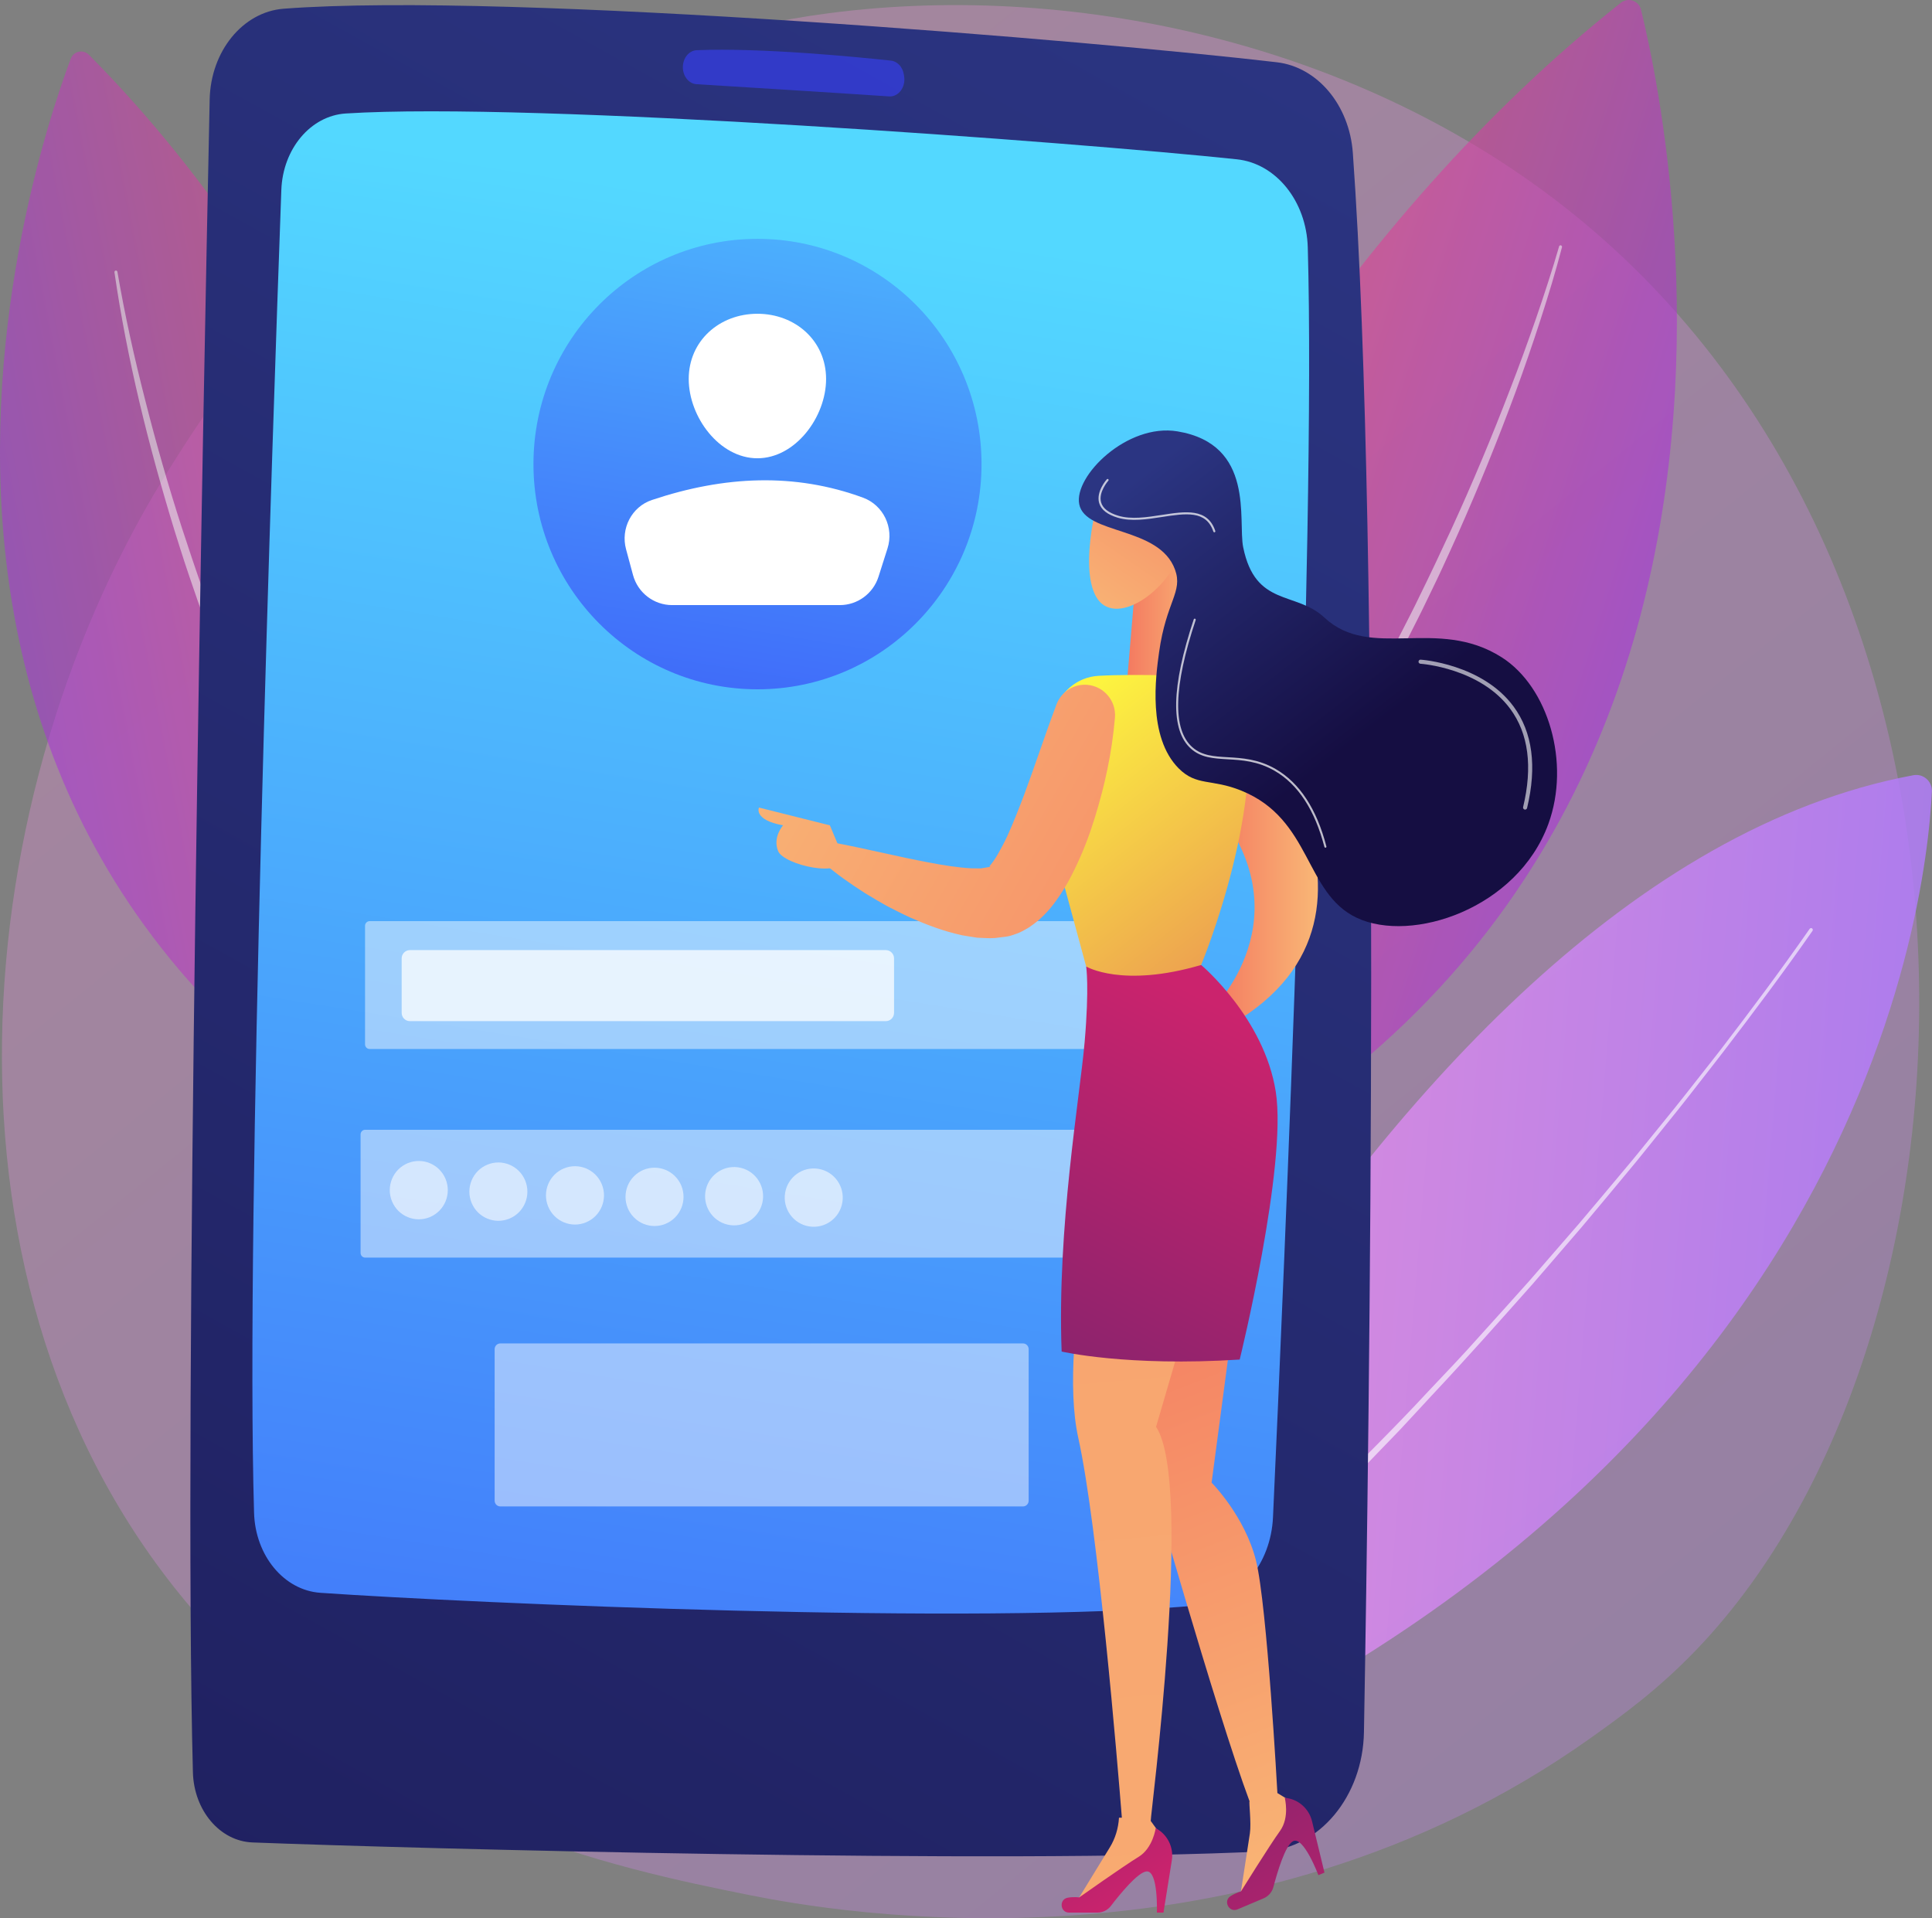 <svg width="141" height="140" viewBox="0 0 141 140" fill="none" xmlns="http://www.w3.org/2000/svg">
<rect x="0" y="0" width="141" height="140" fill="#808080" stroke="none"/>
<path opacity="0.3" d="M123.848 120.36C120.975 123.365 118.256 125.302 116.108 126.833C90.859 144.826 60.982 139.581 54.633 138.3C45.257 136.409 27.132 132.753 14.028 117.448C-5.796 94.293 -2.71 57.812 12.668 33.731C15.481 29.327 30.338 4.878 60.536 0.958C78.812 -1.415 100.116 3.371 115.543 16.208C147.927 43.155 145.622 97.593 123.848 120.36Z" fill="url(#paint0_linear)"/>
<path opacity="0.81" d="M71.107 134.256C71.107 134.256 98.678 64.229 139.638 56.579C140.365 56.443 141.027 57.027 140.991 57.77C140.577 66.408 135.33 112.123 71.107 134.256Z" fill="url(#paint1_linear)"/>
<path opacity="0.62" d="M132.279 67.937C130.187 70.939 127.996 73.86 125.774 76.76C125.219 77.485 124.653 78.201 124.092 78.922C123.527 79.64 122.975 80.367 122.4 81.077L120.683 83.211C120.108 83.92 119.544 84.639 118.956 85.337C117.785 86.739 116.626 88.15 115.447 89.544L111.871 93.694C109.446 96.423 107.022 99.155 104.521 101.817L102.661 103.827C102.048 104.503 101.398 105.145 100.769 105.806L96.971 109.754L93.076 113.606C92.425 114.246 91.78 114.894 91.117 115.521L89.108 117.382C87.765 118.62 86.436 119.874 85.072 121.086L80.922 124.661L79.88 125.549C79.529 125.842 79.189 126.146 78.831 126.429L76.687 128.133C75.975 128.703 75.252 129.26 74.535 129.824C73.817 130.388 73.099 130.949 72.376 131.505C72.32 131.548 72.241 131.537 72.199 131.482C72.158 131.428 72.166 131.352 72.216 131.309L72.22 131.306C72.91 130.709 73.605 130.12 74.301 129.531C74.997 128.943 75.688 128.348 76.388 127.766L78.485 126.014C79.176 125.421 79.846 124.802 80.532 124.203L84.637 120.596L88.658 116.893L90.67 115.044C91.006 114.736 91.326 114.412 91.656 114.097L92.642 113.151L96.587 109.365C99.153 106.775 101.761 104.225 104.238 101.547C105.49 100.221 106.756 98.907 107.964 97.541C109.183 96.184 110.413 94.837 111.623 93.472L115.211 89.339C116.395 87.951 117.558 86.546 118.733 85.149C119.324 84.455 119.89 83.738 120.467 83.032L122.191 80.906C122.768 80.199 123.323 79.475 123.889 78.76C124.452 78.042 125.021 77.329 125.579 76.606C127.799 73.71 129.987 70.785 132.071 67.792L132.073 67.79C132.113 67.733 132.192 67.719 132.248 67.759C132.305 67.801 132.319 67.88 132.279 67.937Z" fill="white"/>
<g opacity="0.79">
<path opacity="0.79" d="M64.426 94.095C64.426 94.095 77.829 32.257 118.291 0.202C118.819 -0.217 119.6 0.048 119.761 0.703C122.306 11.058 135.558 77.104 64.426 94.095Z" fill="url(#paint2_linear)"/>
<path opacity="0.62" d="M113.996 18.041C113.531 19.835 112.99 21.602 112.42 23.361C111.849 25.12 111.248 26.869 110.61 28.605C109.33 32.074 107.937 35.501 106.435 38.881C106.062 39.727 105.669 40.564 105.287 41.406C104.903 42.247 104.488 43.074 104.09 43.908C103.695 44.744 103.268 45.564 102.853 46.39L102.226 47.627L101.577 48.852C99.847 52.12 98.025 55.341 96.061 58.474C94.092 61.603 92.044 64.686 89.836 67.65C89.563 68.023 89.294 68.4 89.017 68.769L88.17 69.866L87.322 70.963C87.038 71.327 86.763 71.698 86.465 72.052L84.706 74.194L84.264 74.728L83.806 75.248L82.891 76.288C78.035 81.859 72.6 86.916 66.722 91.368C66.673 91.405 66.605 91.395 66.568 91.346C66.532 91.299 66.541 91.232 66.586 91.194L66.588 91.192L68.722 89.443L69.791 88.571L70.825 87.657L72.891 85.83L74.888 83.927C75.218 83.608 75.559 83.298 75.885 82.974L76.852 81.99C77.493 81.332 78.148 80.687 78.779 80.017C80.018 78.658 81.286 77.326 82.466 75.913L83.365 74.868L83.814 74.345L84.249 73.808L85.988 71.667C86.283 71.315 86.556 70.944 86.838 70.58L87.677 69.485L88.516 68.39C88.791 68.022 89.057 67.646 89.328 67.274C91.515 64.315 93.542 61.238 95.492 58.116C97.451 54.999 99.283 51.801 101.017 48.551L101.669 47.333L102.298 46.103C102.715 45.282 103.144 44.466 103.54 43.635C104.355 41.982 105.141 40.316 105.914 38.643C107.45 35.292 108.877 31.891 110.195 28.447C110.863 26.728 111.494 24.995 112.097 23.252C112.399 22.381 112.69 21.505 112.972 20.628C113.258 19.752 113.531 18.869 113.784 17.985L113.784 17.983C113.801 17.924 113.862 17.89 113.92 17.907C113.977 17.924 114.011 17.984 113.996 18.041Z" fill="white"/>
</g>
<g opacity="0.76">
<path opacity="0.76" d="M43.399 90.776C43.399 90.776 38.172 35.92 6.488 3.999C6.075 3.583 5.372 3.731 5.166 4.28C1.899 12.968 -16.351 68.69 43.399 90.776Z" fill="url(#paint3_linear)"/>
<path opacity="0.62" d="M8.57 19.841C9.111 23.004 9.81 26.145 10.61 29.254C11.397 32.368 12.284 35.456 13.269 38.51C13.768 40.036 14.276 41.558 14.81 43.071C15.068 43.831 15.355 44.58 15.63 45.333L16.048 46.462L16.486 47.582C17.651 50.571 18.907 53.525 20.28 56.422C21.643 59.323 23.078 62.193 24.663 64.978C24.859 65.328 25.05 65.681 25.25 66.028L25.863 67.062L26.475 68.096C26.681 68.439 26.878 68.788 27.097 69.124L28.38 71.156L28.699 71.665L29.034 72.163L29.703 73.162C30.576 74.506 31.534 75.789 32.464 77.094C32.94 77.738 33.439 78.364 33.925 79.001L34.659 79.952C34.907 80.267 35.169 80.569 35.421 80.88L36.95 82.735L38.545 84.531L39.343 85.429L40.176 86.295L41.838 88.033L41.84 88.035C41.882 88.079 41.88 88.149 41.837 88.191C41.794 88.232 41.727 88.232 41.685 88.192C37.052 83.739 32.867 78.804 29.237 73.483L28.552 72.489L28.209 71.991L27.881 71.484L26.579 69.449C26.358 69.112 26.157 68.763 25.949 68.418L25.329 67.381L24.709 66.344C24.507 65.996 24.314 65.643 24.115 65.292C22.51 62.498 21.056 59.62 19.673 56.71C18.298 53.795 17.055 50.82 15.896 47.813L15.461 46.686L15.046 45.551C14.773 44.794 14.488 44.04 14.233 43.276C13.974 42.512 13.701 41.755 13.456 40.987C13.213 40.219 12.96 39.454 12.725 38.684C10.841 32.523 9.276 26.255 8.352 19.871C8.344 19.811 8.385 19.755 8.445 19.746C8.504 19.738 8.559 19.778 8.569 19.837L8.57 19.841Z" fill="white"/>
</g>
<path d="M15.302 7.262C14.848 28.788 13.377 103.041 14.079 129.354C14.154 132.142 16.054 134.379 18.424 134.47C30.146 134.922 73.118 136.065 92.291 135.119C96.285 134.922 99.461 131.117 99.543 126.417C99.942 103.823 100.821 40.273 98.732 11.16C98.481 7.671 96.154 4.894 93.192 4.545C80.426 3.043 37.269 -0.628 20.704 0.636C17.717 0.864 15.376 3.742 15.302 7.262Z" fill="url(#paint4_linear)"/>
<path d="M20.532 13.867C19.901 31.241 17.91 89.044 18.542 110.418C18.634 113.542 20.728 116.068 23.381 116.251C34.306 117.004 71.577 118.661 87.6 117.152C90.485 116.88 92.749 114.136 92.905 110.737C93.718 93.011 96.049 39.188 95.443 18.053C95.346 14.682 93.126 11.928 90.269 11.627C78.451 10.378 38.846 7.409 25.23 8.283C22.674 8.447 20.641 10.858 20.532 13.867Z" fill="url(#paint5_linear)"/>
<path opacity="0.61" d="M49.836 4.906C49.836 5.566 50.273 6.111 50.834 6.145C53.603 6.316 61.402 6.799 64.888 7.036C65.575 7.083 66.114 6.356 65.984 5.561L65.962 5.426C65.873 4.883 65.49 4.475 65.023 4.424C62.666 4.17 55.557 3.467 50.846 3.664C50.281 3.689 49.836 4.24 49.836 4.906Z" fill="url(#paint6_linear)"/>
<path d="M55.283 50.309C64.313 50.309 71.633 42.949 71.633 33.871C71.633 24.792 64.313 17.432 55.283 17.432C46.253 17.432 38.933 24.792 38.933 33.871C38.933 42.949 46.253 50.309 55.283 50.309Z" fill="url(#paint7_linear)"/>
<path d="M60.289 27.659C60.289 30.442 58.044 33.447 55.276 33.447C52.508 33.447 50.264 30.442 50.264 27.659C50.264 24.875 52.508 22.9 55.276 22.9C58.045 22.901 60.289 24.875 60.289 27.659Z" fill="white"/>
<path d="M49.055 44.163H61.293C62.581 44.163 63.721 43.326 64.114 42.093L64.772 40.024C65.254 38.509 64.471 36.868 62.985 36.322C58.005 34.491 52.855 34.726 47.58 36.491C46.102 36.985 45.282 38.575 45.69 40.086L46.197 41.965C46.547 43.262 47.718 44.163 49.055 44.163Z" fill="white"/>
<g opacity="0.71">
<path opacity="0.65" d="M86.634 76.561H26.979C26.792 76.561 26.641 76.409 26.641 76.22V67.569C26.641 67.381 26.792 67.229 26.979 67.229H86.634C86.822 67.229 86.973 67.381 86.973 67.569V76.22C86.973 76.409 86.821 76.561 86.634 76.561Z" fill="white"/>
<path opacity="0.65" d="M86.309 91.787H26.654C26.467 91.787 26.315 91.635 26.315 91.447V82.795C26.315 82.607 26.467 82.455 26.654 82.455H86.309C86.496 82.455 86.647 82.607 86.647 82.795V91.447C86.647 91.634 86.495 91.787 86.309 91.787Z" fill="white"/>
<path opacity="0.65" d="M74.656 109.947H36.517C36.286 109.947 36.099 109.758 36.099 109.526V98.469C36.099 98.237 36.286 98.049 36.517 98.049H74.656C74.886 98.049 75.073 98.237 75.073 98.469V109.526C75.074 109.758 74.887 109.947 74.656 109.947Z" fill="white"/>
</g>
<path opacity="0.75" d="M64.647 74.528H29.916C29.583 74.528 29.314 74.257 29.314 73.922V69.948C29.314 69.614 29.583 69.343 29.916 69.343H64.647C64.979 69.343 65.249 69.614 65.249 69.948V73.922C65.249 74.256 64.979 74.528 64.647 74.528Z" fill="white"/>
<g opacity="0.75">
<path opacity="0.75" d="M31.374 88.829C32.454 88.379 32.967 87.134 32.519 86.048C32.072 84.962 30.834 84.446 29.753 84.896C28.673 85.346 28.16 86.591 28.608 87.677C29.055 88.763 30.293 89.279 31.374 88.829Z" fill="white"/>
<path opacity="0.75" d="M37.183 88.938C38.263 88.488 38.776 87.243 38.328 86.157C37.881 85.071 36.642 84.555 35.562 85.005C34.482 85.455 33.969 86.7 34.416 87.786C34.864 88.872 36.102 89.388 37.183 88.938Z" fill="white"/>
<path opacity="0.75" d="M42.773 89.211C43.853 88.761 44.366 87.516 43.919 86.43C43.471 85.344 42.233 84.828 41.152 85.278C40.072 85.728 39.559 86.973 40.007 88.059C40.454 89.145 41.693 89.661 42.773 89.211Z" fill="white"/>
<path opacity="0.75" d="M49.265 88.857C50.092 88.026 50.092 86.678 49.265 85.847C48.438 85.016 47.098 85.016 46.271 85.847C45.445 86.678 45.445 88.026 46.271 88.857C47.098 89.688 48.438 89.688 49.265 88.857Z" fill="white"/>
<path opacity="0.75" d="M55.636 87.793C55.904 86.65 55.2 85.503 54.062 85.233C52.924 84.963 51.784 85.671 51.515 86.815C51.246 87.959 51.951 89.106 53.089 89.376C54.227 89.646 55.367 88.938 55.636 87.793Z" fill="white"/>
<path opacity="0.75" d="M61.478 87.749C61.665 86.588 60.881 85.495 59.727 85.307C58.573 85.118 57.485 85.906 57.298 87.067C57.111 88.227 57.895 89.32 59.049 89.509C60.203 89.697 61.29 88.909 61.478 87.749Z" fill="white"/>
</g>
<path d="M83.561 94.354L90.046 95.984L88.425 108.211C88.425 108.211 90.857 110.656 91.668 113.916C92.478 117.176 93.226 130.866 93.226 130.866L94.765 131.801L94.952 132.582L90.475 138.634L91.217 133.817C91.335 133.052 91.131 131.501 91.195 131.469C88.763 124.948 83.561 106.58 83.561 106.58V94.354Z" fill="url(#paint8_linear)"/>
<path d="M81.665 132.665C81.735 132.664 81.805 132.67 81.875 132.665C81.561 128.735 80.129 111.434 78.696 104.95C77.074 97.614 81.128 82.943 81.128 82.943L88.424 90.278L84.371 104.135C87.148 108.324 83.918 132.857 83.987 132.847L83.982 132.901L85.04 134.363L84.912 135.156L78.45 138.989L80.992 134.838C81.397 134.18 81.62 133.433 81.665 132.665Z" fill="url(#paint9_linear)"/>
<path d="M89.872 50.409C89.872 50.409 104.078 66.506 89.872 74.76L88.425 73.706C88.425 73.706 95.478 66.916 88.425 58.604L89.872 50.409Z" fill="url(#paint10_linear)"/>
<path d="M78.026 139.591H80.088C80.473 139.591 80.838 139.413 81.073 139.105C81.716 138.265 83.047 136.627 83.684 136.584C84.541 136.527 84.432 139.591 84.432 139.591H84.912L85.521 135.783C85.674 134.826 85.2 133.876 84.344 133.427C84.344 133.427 84.148 134.885 83.086 135.529C82.023 136.174 78.762 138.482 78.762 138.482C78.762 138.482 78.362 138.424 77.923 138.504C77.274 138.622 77.365 139.591 78.026 139.591Z" fill="url(#paint11_linear)"/>
<path d="M90.314 139.355L92.215 138.551C92.571 138.401 92.838 138.094 92.936 137.719C93.204 136.695 93.8 134.665 94.371 134.378C95.139 133.99 96.219 136.858 96.219 136.858L96.662 136.671L95.755 132.924C95.527 131.981 94.724 131.291 93.762 131.211C93.762 131.211 94.143 132.63 93.412 133.638C92.681 134.647 90.565 138.046 90.565 138.046C90.565 138.046 90.175 138.148 89.801 138.393C89.248 138.755 89.705 139.613 90.314 139.355Z" fill="url(#paint12_linear)"/>
<path d="M79.27 70.539C79.27 70.539 79.508 72.008 79.159 76.047C78.81 80.086 77.14 89.569 77.48 98.642C77.48 98.642 82.227 99.754 90.475 99.227C90.475 99.227 93.955 85.062 93.107 79.676C92.26 74.291 87.66 70.427 87.66 70.427L79.27 70.539Z" fill="url(#paint13_linear)"/>
<path d="M82.778 43.549L82.197 50.408H87.71L86.339 39.938L82.778 43.549Z" fill="url(#paint14_linear)"/>
<path d="M89.343 49.461C87.441 49.355 83.187 49.16 80.174 49.325C78.588 49.412 77.259 50.556 76.934 52.12L76.199 55.66C75.925 56.979 75.966 58.345 76.319 59.645L79.27 70.539C79.27 70.539 81.896 72.125 87.66 70.428C87.66 70.428 92.722 58.292 90.65 50.528C90.489 49.926 89.963 49.495 89.343 49.461Z" fill="url(#paint15_linear)"/>
<path d="M77.078 51.484C76.266 53.634 75.533 55.889 74.745 58.001C74.344 59.058 73.938 60.094 73.503 61.046C73.283 61.52 73.041 61.955 72.82 62.35C72.598 62.741 72.348 63.066 72.218 63.216C72.192 63.238 72.278 63.255 72.306 63.256C72.323 63.258 71.758 63.349 71.584 63.379L70.905 63.374C69.933 63.324 68.831 63.152 67.726 62.936C65.498 62.519 63.181 61.932 60.801 61.488L60.783 61.484C60.328 61.4 59.89 61.702 59.806 62.159C59.75 62.461 59.863 62.756 60.076 62.946C61.035 63.795 62.052 64.492 63.107 65.171C63.638 65.497 64.178 65.817 64.728 66.124C65.287 66.411 65.849 66.7 66.432 66.968C67.607 67.483 68.819 67.956 70.217 68.261C70.584 68.322 70.947 68.388 71.325 68.438C71.749 68.453 72.133 68.491 72.596 68.464C72.842 68.439 73.089 68.409 73.335 68.373C73.466 68.35 73.563 68.348 73.722 68.303C73.891 68.252 74.059 68.195 74.225 68.133C74.572 68.008 74.796 67.856 75.078 67.698C75.312 67.543 75.526 67.381 75.732 67.215C76.496 66.561 76.971 65.912 77.389 65.288C77.806 64.665 78.136 64.041 78.433 63.429C79.028 62.208 79.492 60.997 79.87 59.779C80.634 57.337 81.151 54.936 81.37 52.386C81.475 51.165 80.575 50.09 79.359 49.984C78.354 49.897 77.448 50.502 77.106 51.406L77.078 51.484Z" fill="url(#paint16_linear)"/>
<path d="M61.55 62.585L60.566 60.237L55.389 58.94C55.389 58.94 54.975 59.843 57.15 60.237C57.15 60.237 56.373 61.1 56.787 62.115C57.202 63.13 61.602 64.147 61.55 62.585Z" fill="url(#paint17_linear)"/>
<path d="M80.444 35.628C80.248 35.745 78.696 41.244 79.996 43.55C81.295 45.855 85.264 43.273 86.34 39.939C87.415 36.605 85.687 32.519 80.444 35.628Z" fill="url(#paint18_linear)"/>
<path d="M90.729 39.939C91.619 44.323 94.569 43.123 96.658 45.074C100.043 48.236 104.887 44.977 109.595 47.973C112.994 50.136 114.632 55.67 113.001 60.138C110.741 66.326 103.02 68.87 99.02 66.986C95.196 65.184 95.74 59.79 90.595 57.705C88.411 56.819 87.332 57.394 86.024 56.082C83.734 53.786 84.352 49.329 84.59 47.612C85.107 43.887 86.349 43.213 85.755 41.575C84.6 38.39 79.213 39.047 78.764 36.8C78.356 34.752 82.26 30.872 85.934 31.483C91.619 32.43 90.333 37.985 90.729 39.939Z" fill="url(#paint19_linear)"/>
<path opacity="0.6" d="M111.303 59.089C111.37 59.089 111.432 59.043 111.448 58.974C112.176 55.936 111.846 53.445 110.466 51.569C108.177 48.455 103.727 48.148 103.683 48.145C103.613 48.133 103.53 48.202 103.525 48.285C103.52 48.367 103.582 48.438 103.665 48.443C103.708 48.446 108.023 48.747 110.228 51.748C111.552 53.55 111.865 55.957 111.159 58.904C111.14 58.984 111.189 59.065 111.269 59.085C111.28 59.087 111.292 59.089 111.303 59.089Z" fill="white"/>
<path opacity="0.72" d="M96.73 61.87C96.736 61.87 96.743 61.869 96.749 61.868C96.789 61.857 96.812 61.816 96.802 61.776C96.093 59.041 94.849 57.142 93.105 56.131C91.836 55.395 90.648 55.326 89.6 55.266C88.589 55.208 87.716 55.157 87.013 54.529C85.561 53.231 85.645 50.109 87.263 45.25C87.276 45.211 87.255 45.169 87.216 45.156C87.177 45.142 87.135 45.164 87.122 45.203C85.483 50.124 85.413 53.299 86.914 54.641C87.656 55.304 88.552 55.355 89.591 55.416C90.622 55.475 91.791 55.543 93.03 56.261C94.738 57.252 95.959 59.12 96.658 61.815C96.667 61.848 96.697 61.87 96.73 61.87Z" fill="white"/>
<path opacity="0.72" d="M88.624 38.851C88.632 38.851 88.639 38.85 88.648 38.847C88.687 38.834 88.707 38.791 88.694 38.752C88.131 37.067 86.507 37.317 84.786 37.583C83.697 37.752 82.571 37.925 81.617 37.641C80.904 37.428 80.481 37.099 80.358 36.662C80.149 35.918 80.881 35.089 80.889 35.081C80.916 35.05 80.914 35.002 80.883 34.975C80.853 34.947 80.805 34.95 80.778 34.981C80.746 35.017 79.984 35.879 80.215 36.703C80.352 37.192 80.809 37.556 81.574 37.784C82.561 38.078 83.704 37.901 84.809 37.731C86.535 37.465 88.029 37.233 88.553 38.8C88.563 38.831 88.592 38.851 88.624 38.851Z" fill="white"/>
<defs>
<linearGradient id="paint0_linear" x1="157.626" y1="181.774" x2="32.638" y2="27.38" gradientUnits="userSpaceOnUse">
<stop stop-color="#B37CFF"/>
<stop offset="1" stop-color="#F895E7"/>
</linearGradient>
<linearGradient id="paint1_linear" x1="137.696" y1="98.087" x2="74.514" y2="92.885" gradientUnits="userSpaceOnUse">
<stop stop-color="#B37CFF"/>
<stop offset="1" stop-color="#F895E7"/>
</linearGradient>
<linearGradient id="paint2_linear" x1="116.579" y1="55.067" x2="80.049" y2="43.41" gradientUnits="userSpaceOnUse">
<stop stop-color="#A737D5"/>
<stop offset="1" stop-color="#EF497A"/>
</linearGradient>
<linearGradient id="paint3_linear" x1="2.324" y1="51.613" x2="35.096" y2="45.294" gradientUnits="userSpaceOnUse">
<stop stop-color="#A737D5"/>
<stop offset="1" stop-color="#EF497A"/>
</linearGradient>
<linearGradient id="paint4_linear" x1="94.26" y1="-0.058" x2="-55.013" y2="269.313" gradientUnits="userSpaceOnUse">
<stop stop-color="#2B3582"/>
<stop offset="1" stop-color="#150E42"/>
</linearGradient>
<linearGradient id="paint5_linear" x1="63.993" y1="16.159" x2="35.879" y2="192.581" gradientUnits="userSpaceOnUse">
<stop stop-color="#53D8FF"/>
<stop offset="1" stop-color="#3840F7"/>
</linearGradient>
<linearGradient id="paint6_linear" x1="49.847" y1="-77.426" x2="54.961" y2="-25.552" gradientUnits="userSpaceOnUse">
<stop stop-color="#53D8FF"/>
<stop offset="1" stop-color="#3840F7"/>
</linearGradient>
<linearGradient id="paint7_linear" x1="61.262" y1="-2.798" x2="48.921" y2="72.082" gradientUnits="userSpaceOnUse">
<stop stop-color="#53D8FF"/>
<stop offset="1" stop-color="#3840F7"/>
</linearGradient>
<linearGradient id="paint8_linear" x1="98.083" y1="137.557" x2="79.601" y2="90.233" gradientUnits="userSpaceOnUse">
<stop stop-color="#F9B776"/>
<stop offset="1" stop-color="#F47960"/>
</linearGradient>
<linearGradient id="paint9_linear" x1="98.361" y1="289.994" x2="37.194" y2="-421.07" gradientUnits="userSpaceOnUse">
<stop stop-color="#F9B776"/>
<stop offset="1" stop-color="#F47960"/>
</linearGradient>
<linearGradient id="paint10_linear" x1="96.186" y1="62.584" x2="88.425" y2="62.584" gradientUnits="userSpaceOnUse">
<stop stop-color="#F9B776"/>
<stop offset="1" stop-color="#F47960"/>
</linearGradient>
<linearGradient id="paint11_linear" x1="82.758" y1="138.901" x2="64.155" y2="110.513" gradientUnits="userSpaceOnUse">
<stop stop-color="#CB236D"/>
<stop offset="1" stop-color="#4C246D"/>
</linearGradient>
<linearGradient id="paint12_linear" x1="99.393" y1="147.574" x2="78.741" y2="112.071" gradientUnits="userSpaceOnUse">
<stop stop-color="#CB236D"/>
<stop offset="1" stop-color="#4C246D"/>
</linearGradient>
<linearGradient id="paint13_linear" x1="90.385" y1="74.124" x2="64.364" y2="124.365" gradientUnits="userSpaceOnUse">
<stop stop-color="#CB236D"/>
<stop offset="1" stop-color="#4C246D"/>
</linearGradient>
<linearGradient id="paint14_linear" x1="87.71" y1="45.173" x2="82.198" y2="45.173" gradientUnits="userSpaceOnUse">
<stop stop-color="#F9B776"/>
<stop offset="1" stop-color="#F47960"/>
</linearGradient>
<linearGradient id="paint15_linear" x1="77.779" y1="51.178" x2="107.164" y2="88.674" gradientUnits="userSpaceOnUse">
<stop stop-color="#FDF53F"/>
<stop offset="1" stop-color="#D93C65"/>
</linearGradient>
<linearGradient id="paint16_linear" x1="55.369" y1="48.333" x2="103.169" y2="75.57" gradientUnits="userSpaceOnUse">
<stop stop-color="#F9B776"/>
<stop offset="1" stop-color="#F47960"/>
</linearGradient>
<linearGradient id="paint17_linear" x1="50.632" y1="56.647" x2="98.432" y2="83.884" gradientUnits="userSpaceOnUse">
<stop stop-color="#F9B776"/>
<stop offset="1" stop-color="#F47960"/>
</linearGradient>
<linearGradient id="paint18_linear" x1="78.529" y1="45.172" x2="89.319" y2="29.478" gradientUnits="userSpaceOnUse">
<stop stop-color="#F9B776"/>
<stop offset="1" stop-color="#F47960"/>
</linearGradient>
<linearGradient id="paint19_linear" x1="84.203" y1="33.92" x2="99.48" y2="53.674" gradientUnits="userSpaceOnUse">
<stop stop-color="#2B3582"/>
<stop offset="1" stop-color="#150E42"/>
</linearGradient>
</defs>
</svg>
